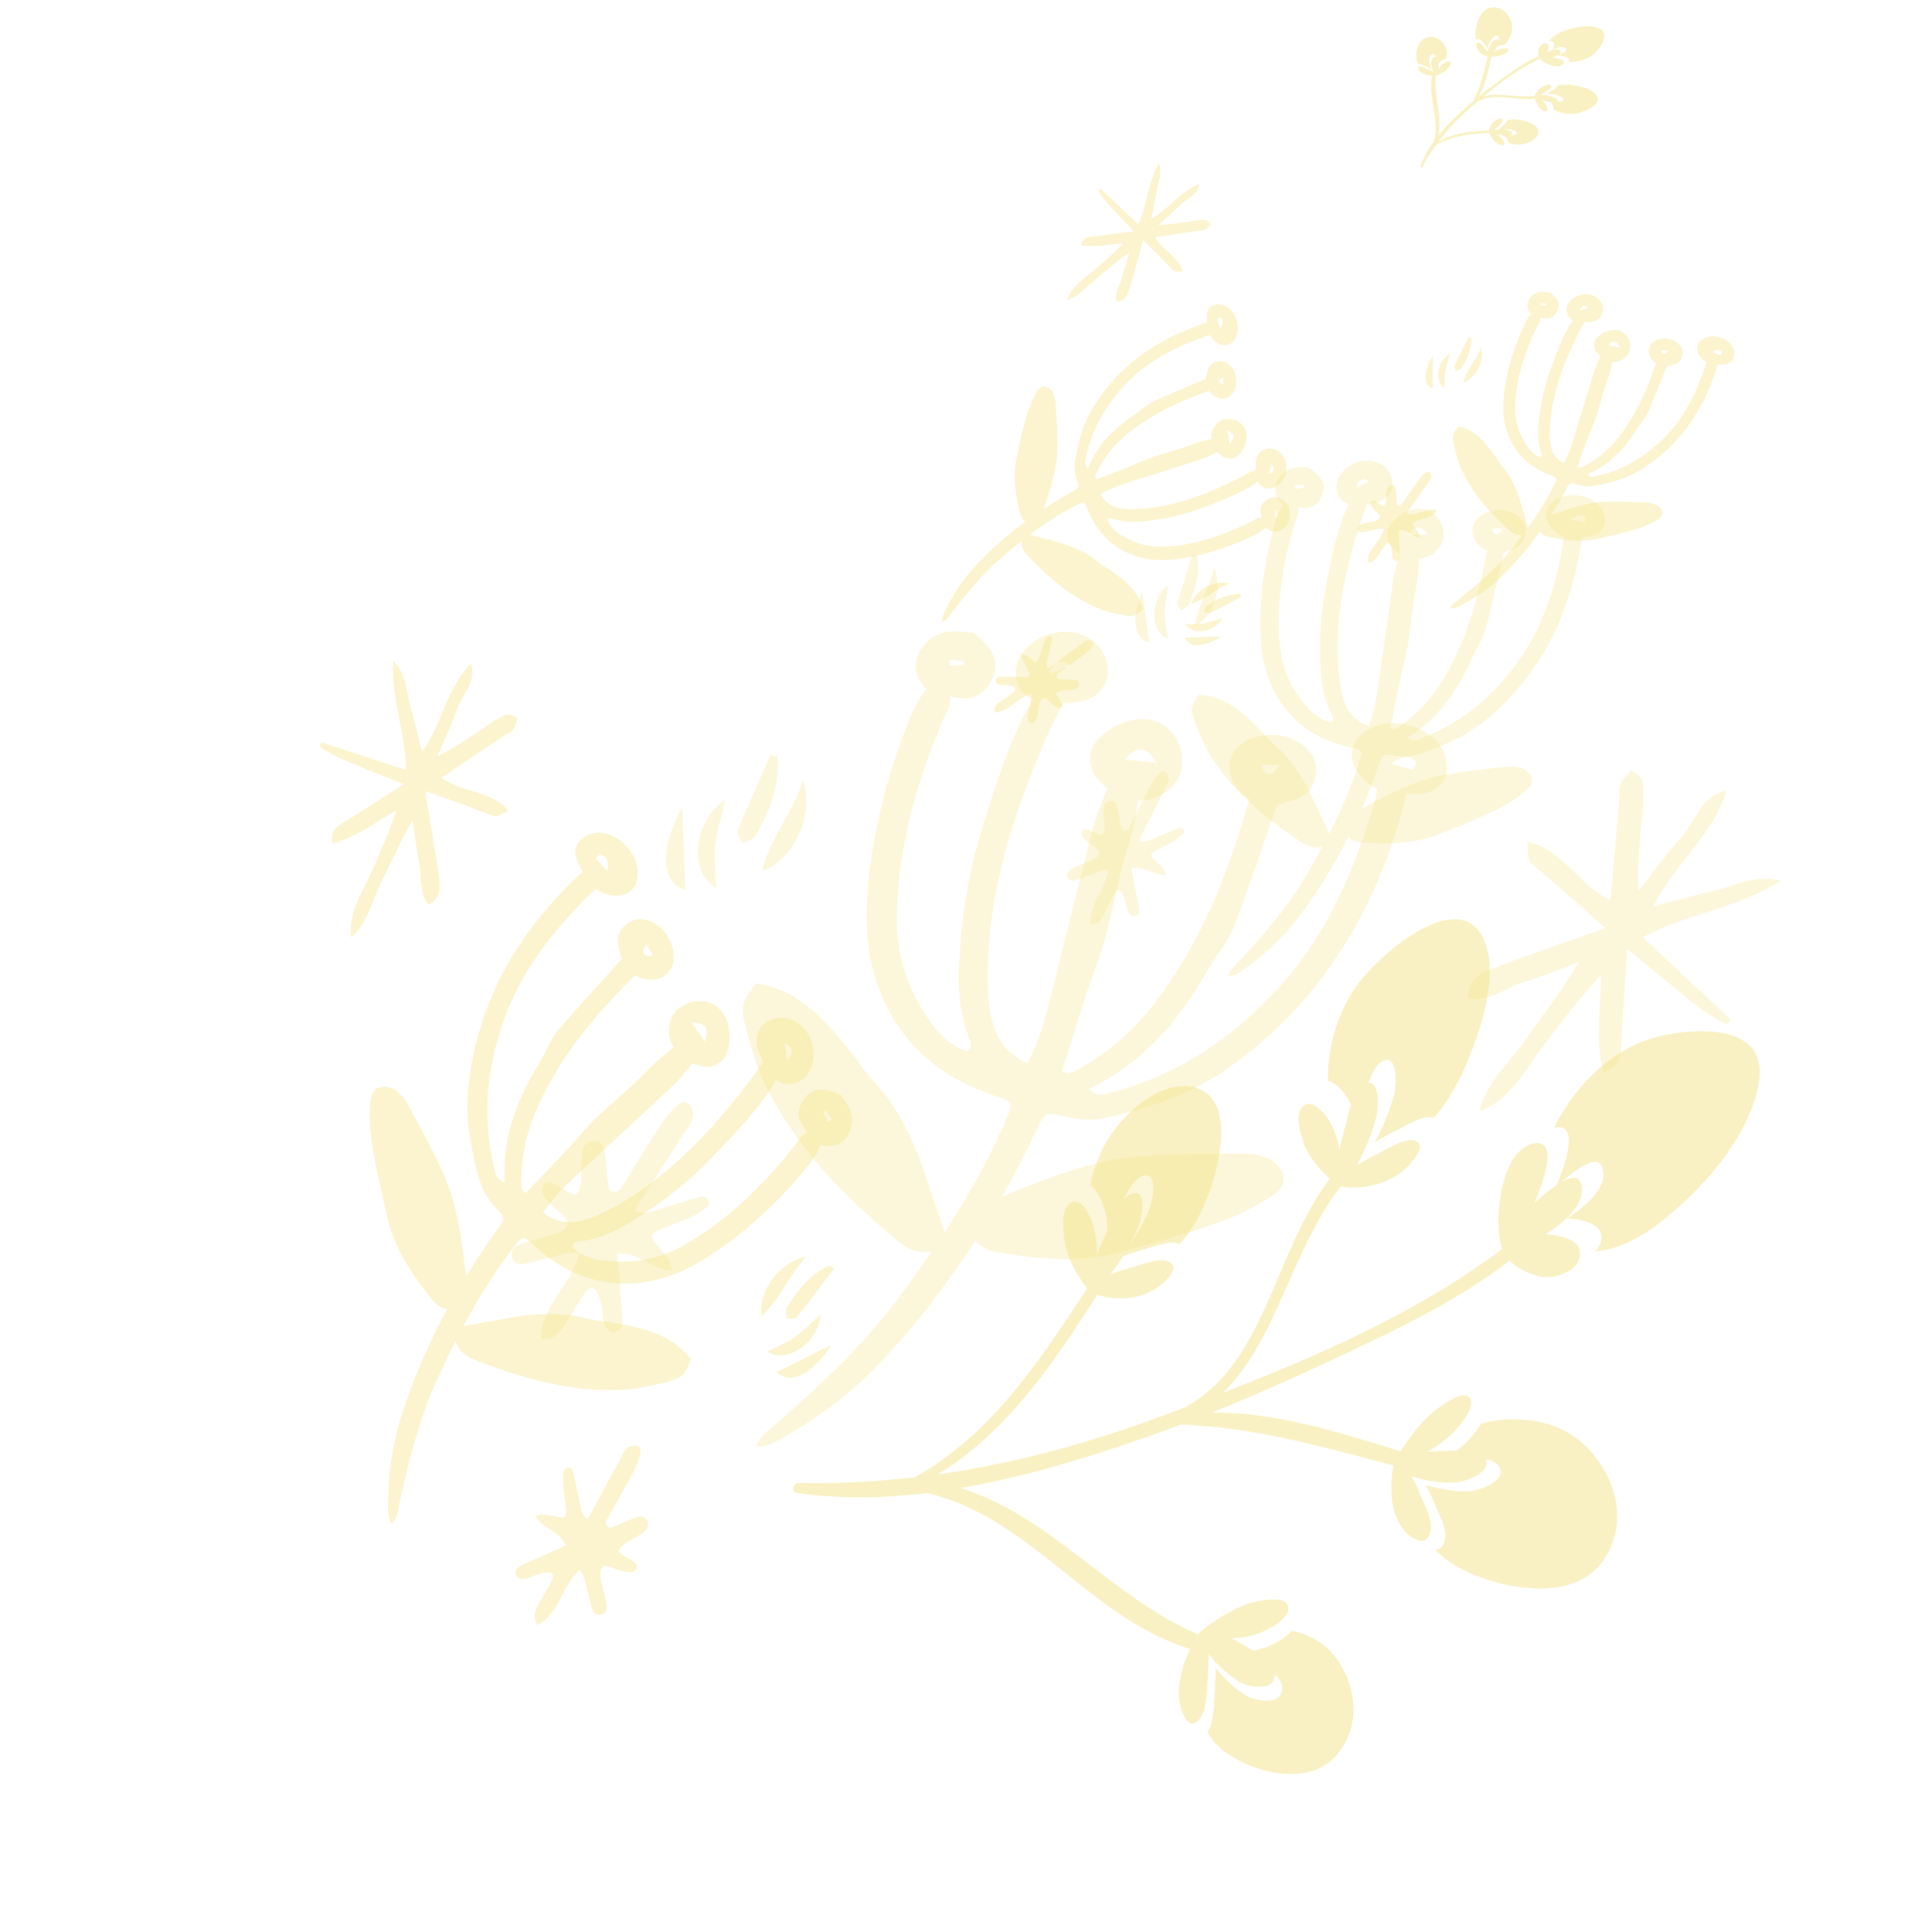 <svg width="479" height="481" viewBox="0 0 479 481" fill="none" xmlns="http://www.w3.org/2000/svg">
<path d="M391.637 357.406C385.58 353.3 377.065 352.313 368.796 354.274C367.69 356.214 365.957 358.153 365.05 359.027C364.284 359.772 363.476 360.43 362.659 361.055C362.075 361.087 361.519 361.118 361.057 361.132C359.34 361.19 357.326 361.197 355.301 361.397C357.499 360.204 359.603 358.735 361.525 356.878C362.429 356.009 364.158 354.068 365.268 352.13C366.122 350.636 366.6 349.147 366.044 348.152C364.654 345.704 359.715 349.313 357.979 350.569C354.354 353.215 351.425 357.018 348.924 360.912C348.828 361.015 348.733 361.133 348.686 361.246C333.649 356.652 318.118 351.565 301.725 351.586C312.843 347.128 323.878 342.177 334.835 337.013C348.828 330.409 363.018 323.639 375.856 313.779C377.747 315.819 380.448 317.025 383.163 317.723C385.155 318.238 389.469 317.722 391.799 315.473C392.464 314.834 392.973 314.055 393.215 313.114C394.255 308.973 389.61 307.578 384.765 307.229C390.103 303.948 395.114 299.046 393.572 294.528C392.933 292.636 391.031 292.918 388.7 294.241C393.072 290.415 397.799 287.323 398.896 290.565C400.441 295.078 395.427 299.975 390.092 303.26C394.93 303.613 399.578 305.01 398.537 309.144C398.297 310.082 397.784 310.862 397.118 311.507C402.048 311.135 407.431 308.798 413.027 304.518C423.54 296.485 435.898 282.759 437.939 269.054C440.199 253.877 419.786 255.827 411.002 258.553C400.603 261.782 392.039 270.453 386.848 280.74C392.723 279.245 390.589 287.705 387.577 294.937C385.797 296.111 383.851 297.739 382.041 299.406C385.164 292.069 387.533 283.186 381.519 284.707C381.505 284.712 381.487 284.715 381.465 284.715C373.663 286.761 371.926 303.104 373.649 309.824C373.741 310.177 373.887 310.496 374.011 310.838C353.004 326.743 328.034 337.521 304.433 346.686C317.804 333.831 321.263 311.79 333.752 295.296C338.659 296.192 345.158 295.115 349.723 291.08C351.193 289.782 355.336 285.328 352.464 284.03C352.422 284.018 352.402 283.991 352.363 283.982C350.088 283.078 346.143 285.594 343.878 286.728C341.895 287.739 339.786 288.818 337.787 290.068C339.885 286.228 341.6 282.128 342.66 278.01C343.165 276.066 343.55 269.263 340.712 269.561C341.424 267.365 342.425 265.208 344.011 264.264C348.096 261.842 347.677 270.121 347.113 272.305C346.048 276.424 344.341 280.518 342.24 284.364C344.239 283.114 346.348 282.035 348.332 281.031C350.6 279.888 354.543 277.375 356.815 278.27C356.854 278.287 356.882 278.311 356.913 278.323C359.886 274.951 362.441 270.773 364.525 266.092C368.956 256.157 374.087 240.32 368.348 232.007C361.735 222.435 344.432 236.72 338.591 244.285C332.957 251.555 330.479 260.606 330.619 269.101C332.774 269.35 335.016 272.497 335.751 273.862C335.964 274.248 336.146 274.657 336.331 275.068C335.757 276.789 335.37 278.549 335.051 279.784C334.556 281.703 333.924 283.944 333.46 286.193C333.064 283.824 332.393 281.576 331.298 279.566C330.567 278.204 328.328 275.062 326.171 274.808C325.683 274.751 325.197 274.846 324.737 275.137C322.04 276.857 323.774 282.112 324.389 283.948C325.661 287.84 328.253 290.871 331.051 293.402C316.93 312.242 315.15 339.21 295.1 350.284C293.743 350.795 292.388 351.303 291.04 351.819C271.645 359.169 252.549 364.313 233.458 367.011C250.358 356.749 262.096 339.78 273.174 322.279C277.497 323.718 283.03 323.675 287.523 320.888C289.16 319.875 293.99 316.141 291.281 314.224C291.173 314.151 291.045 314.114 290.924 314.053C288.834 313.025 285.005 314.547 282.799 315.179C280.739 315.776 278.562 316.409 276.447 317.256C277.573 315.802 278.625 314.267 279.615 312.701C281.575 311.949 283.575 311.346 285.472 310.797C287.684 310.165 291.509 308.641 293.601 309.674L293.607 309.664C296.948 306.276 299.039 301.972 300.762 297.594C303.688 290.135 306.588 276.329 300.148 271.937C292.36 266.627 281.04 275.156 275.769 283.717C273.667 287.13 272.203 291.059 271.425 295.036C273.163 296.139 274.484 299.338 274.891 300.743C275.401 302.473 275.651 304.289 275.727 306.151C275.724 306.156 275.724 306.156 275.718 306.166C274.912 308.007 273.905 310.157 273.065 312.347C273.118 309.85 272.888 307.414 272.22 305.126C271.809 303.719 270.482 300.53 268.747 299.422C268.15 299.041 267.5 298.904 266.82 299.182C263.973 300.35 264.681 306.076 264.914 308.089C265.486 312.868 267.81 316.888 270.337 320.359C270.441 320.496 270.576 320.561 270.709 320.608C258.497 339.231 246.942 356.88 227.826 367.708C227.816 367.716 227.809 367.726 227.802 367.728C218.169 368.843 208.535 369.332 198.857 369.158C197.469 369.127 196.822 371.392 198.201 371.596C208.709 373.185 219.671 373.008 230.795 371.64C256.677 377.74 271.375 402.839 296.297 410.461C294.152 414.888 292.891 419.999 293.741 424.181C294.098 425.953 295.841 431.157 298.529 428.081C298.635 427.963 298.709 427.815 298.809 427.679C300.472 425.317 300.404 421.124 300.592 418.696C300.76 416.449 300.936 414.054 300.898 411.736C303.132 414.561 305.796 417.013 308.811 418.793C310.408 419.719 317.321 421.457 317.427 416.842C318.44 417.782 319.201 418.896 319.186 420.245C319.147 424.946 312.166 423.197 310.565 422.259C307.545 420.483 304.886 418.033 302.652 415.202C302.684 417.517 302.51 419.923 302.347 422.169C302.162 424.593 302.225 428.793 300.56 431.15C300.56 431.15 300.56 431.15 300.564 431.153C302.501 434.706 305.713 436.867 309.123 438.592C314.926 441.528 326.54 444.181 332.785 436.854C340.323 428.006 336.45 415.776 330.45 410.288C328.051 408.093 324.974 406.627 321.6 405.933C319.993 407.901 316.614 409.505 315.198 410.018C314.116 410.408 313.039 410.676 311.978 410.874C311.728 410.734 311.482 410.604 311.273 410.483C309.87 409.648 308.255 408.635 306.547 407.79C308.812 407.737 311.112 407.387 313.439 406.55C314.862 406.034 318.241 404.436 319.849 402.462C320.402 401.782 320.753 401.061 320.729 400.324C320.656 397.207 315.18 398.211 313.252 398.565C308.692 399.395 304.214 402.14 300.167 405.093C299.966 405.226 299.841 405.411 299.737 405.6C299.388 405.628 299.019 405.84 298.699 406.307C298.58 406.482 298.464 406.68 298.351 406.864C277.051 397.849 261.309 377.151 239.09 370.419C255.668 367.564 272.44 362.387 288.478 356.653C290.267 356.004 292.054 355.287 293.848 354.62C312.589 355.233 329.416 360.252 346.891 364.764C345.766 370.491 346.313 377.315 349.669 381.088C350.36 381.865 352.138 383.441 353.709 383.563C354.644 383.643 355.499 383.197 355.999 381.763C356.981 378.944 354.955 375.349 354.064 373.194C353.278 371.301 352.442 369.294 351.426 367.464C354.81 368.586 358.453 369.175 362.152 369.052C364.059 368.997 371.291 366.919 369.852 363.307C371.35 363.519 372.686 364.015 373.276 365.176C375.225 368.959 367.638 371.145 365.678 371.209C361.976 371.329 358.335 370.734 354.956 369.615C355.969 371.441 356.807 373.452 357.59 375.34C358.479 377.5 360.51 381.095 359.53 383.911C359.027 385.351 358.171 385.789 357.233 385.714C360.406 388.988 364.705 391.352 369.585 392.999C377.019 395.514 392.301 398.409 399.188 388.376C407.298 376.547 399.564 362.756 391.637 357.406ZM281.734 297.153C281.03 297.416 280.389 297.92 279.798 298.57C280.929 296.119 282.439 293.494 284.407 292.775C288.707 291.183 286.815 299.539 285.893 301.641C284.638 304.488 283.066 307.242 281.294 309.851C281.988 308.598 282.648 307.32 283.217 306.024C284.142 303.925 286.031 295.566 281.734 297.153Z" fill="#F5E488" fill-opacity="0.5"/>
<path d="M376.477 6.483C376.616 8.051 375.912 9.755 374.679 11.105C374.199 11.11 373.653 11.234 373.394 11.313C373.174 11.379 372.966 11.462 372.763 11.551C372.696 11.657 372.632 11.758 372.581 11.844C372.391 12.161 372.179 12.539 371.93 12.899C372.384 12.61 372.88 12.368 373.43 12.2C373.688 12.121 374.233 11.999 374.714 11.993C375.084 11.988 375.414 12.054 375.543 12.262C375.858 12.78 374.663 13.331 374.246 13.527C373.369 13.932 372.348 14.085 371.355 14.148C371.325 14.156 371.293 14.161 371.267 14.158C370.559 17.466 369.893 20.918 368.176 23.998C370.176 22.373 372.26 20.816 374.376 19.295C377.08 17.354 379.836 15.393 383.032 14.009C382.846 13.44 382.901 12.806 383.054 12.223C383.165 11.795 383.712 11.037 384.379 10.834C384.569 10.776 384.768 10.761 384.97 10.814C385.858 11.051 385.635 12.07 385.194 13.018C386.369 12.357 387.814 11.927 388.503 12.689C388.792 13.007 388.54 13.335 388.048 13.635C389.224 13.213 390.299 12.647 389.804 12.102C389.117 11.34 387.672 11.771 386.497 12.431C386.936 11.485 387.159 10.464 386.273 10.228C386.072 10.175 385.871 10.19 385.681 10.248C386.266 9.36 387.267 8.592 388.657 7.987C391.266 6.85 395.138 5.96 397.929 7.008C401.019 8.169 398.519 11.804 397.089 13.171C395.395 14.789 392.87 15.493 390.393 15.394C391.288 14.446 389.474 13.963 387.799 13.774C387.393 13.986 386.883 14.181 386.381 14.348C388.087 14.527 390.004 15.01 389.09 15.982C389.088 15.984 389.085 15.987 389.083 15.991C387.883 17.244 384.628 15.863 383.545 14.837C383.488 14.783 383.443 14.722 383.392 14.663C378.206 16.951 373.57 20.521 369.381 24.001C373.195 22.83 377.701 24.483 382.108 23.858C382.452 22.841 383.334 21.732 384.569 21.295C384.967 21.154 386.237 20.84 386.181 21.516C386.179 21.525 386.182 21.532 386.18 21.54C386.112 22.062 385.227 22.541 384.777 22.849C384.38 23.116 383.956 23.4 383.512 23.645C384.454 23.652 385.404 23.758 386.289 23.989C386.707 24.097 388.027 24.735 387.674 25.238C388.162 25.333 388.672 25.371 389.015 25.171C389.897 24.656 388.297 23.87 387.827 23.747C386.941 23.517 385.993 23.41 385.05 23.404C385.494 23.158 385.918 22.875 386.314 22.606C386.766 22.299 387.65 21.82 387.719 21.3C387.72 21.291 387.718 21.283 387.719 21.276C388.664 21.069 389.717 21.025 390.815 21.122C393.146 21.328 396.66 22.017 397.624 23.965C398.733 26.209 394.238 27.97 392.205 28.278C390.25 28.578 388.289 28.098 386.706 27.184C386.884 26.753 386.527 26.002 386.347 25.721C386.297 25.641 386.239 25.564 386.181 25.486C385.797 25.414 385.426 25.303 385.16 25.234C384.748 25.127 384.26 25.011 383.789 24.864C384.193 25.186 384.546 25.547 384.809 25.962C384.989 26.242 385.346 26.992 385.168 27.424C385.128 27.522 385.059 27.603 384.956 27.659C384.351 27.987 383.544 27.111 383.263 26.804C382.664 26.158 382.365 25.354 382.182 24.563C377.163 25.25 371.906 22.767 367.729 25.38C367.491 25.582 367.254 25.784 367.016 25.983C363.607 28.862 360.645 31.915 358.143 35.223C361.838 33.118 366.255 32.684 370.704 32.429C370.885 31.466 371.471 30.43 372.465 29.876C372.826 29.674 374.033 29.156 374.111 29.866C374.113 29.894 374.107 29.922 374.105 29.951C374.08 30.451 373.394 31.012 373.045 31.361C372.717 31.686 372.371 32.029 371.991 32.339C372.382 32.279 372.78 32.242 373.178 32.219C373.524 31.929 373.847 31.616 374.148 31.317C374.498 30.967 375.184 30.407 375.209 29.905L375.211 29.905C376.197 29.631 377.225 29.687 378.229 29.821C379.937 30.05 382.836 30.947 382.989 32.617C383.174 34.637 380.387 35.874 378.226 35.971C377.365 36.009 376.473 35.874 375.644 35.605C375.618 35.163 375.155 34.58 374.933 34.357C374.661 34.08 374.346 33.843 374.004 33.634C374.002 33.635 374.002 33.635 374 33.635C373.569 33.594 373.06 33.558 372.56 33.487C373.035 33.739 373.469 34.036 373.83 34.401C374.051 34.625 374.513 35.208 374.54 35.65C374.549 35.802 374.506 35.939 374.383 36.037C373.866 36.451 372.863 35.719 372.509 35.465C371.67 34.858 371.157 34.001 370.769 33.163C370.754 33.129 370.756 33.097 370.761 33.067C365.983 33.418 361.457 33.747 357.423 36.21C357.421 36.211 357.418 36.211 357.417 36.212C356.201 37.907 355.102 39.667 354.124 41.506C353.984 41.77 353.491 41.655 353.597 41.374C354.396 39.232 355.574 37.189 356.994 35.241C358.551 29.736 355.367 24.35 356.538 18.867C355.482 18.808 354.389 18.511 353.691 17.914C353.395 17.662 352.599 16.79 353.458 16.606C353.492 16.599 353.527 16.6 353.563 16.596C354.181 16.53 354.962 16.981 355.439 17.199C355.879 17.402 356.347 17.619 356.779 17.869C356.482 17.153 356.299 16.396 356.279 15.643C356.272 15.246 356.667 13.765 357.546 14.227C357.475 13.938 357.345 13.679 357.09 13.541C356.202 13.057 355.801 14.552 355.811 14.951C355.829 15.705 356.012 16.461 356.311 17.177C355.879 16.929 355.408 16.71 354.969 16.506C354.494 16.288 353.711 15.837 353.093 15.904C353.093 15.904 353.093 15.904 353.093 15.903C352.627 15.167 352.557 14.337 352.589 13.516C352.643 12.118 353.358 9.657 355.388 9.248C357.839 8.755 359.734 10.761 360.139 12.463C360.302 13.143 360.256 13.875 360.034 14.582C359.496 14.679 358.841 15.147 358.596 15.359C358.41 15.522 358.247 15.696 358.099 15.875C358.099 15.937 358.098 15.997 358.099 16.049C358.109 16.4 358.131 16.809 358.112 17.219C358.358 16.798 358.664 16.402 359.065 16.052C359.311 15.838 359.964 15.37 360.503 15.274C360.689 15.241 360.861 15.25 360.997 15.332C361.576 15.671 360.815 16.596 360.547 16.922C359.914 17.693 358.93 18.248 357.952 18.7C357.906 18.724 357.858 18.728 357.812 18.728C357.77 18.791 357.692 18.838 357.57 18.849C357.525 18.854 357.476 18.855 357.429 18.857C356.899 23.804 359.146 28.927 358.09 33.808C360.359 30.989 363.085 28.377 365.839 25.96C366.148 25.691 366.47 25.43 366.783 25.163C368.626 21.574 369.44 17.886 370.418 14.128C369.223 13.741 367.997 12.925 367.639 11.9C367.565 11.689 367.454 11.19 367.595 10.882C367.678 10.698 367.851 10.584 368.173 10.639C368.806 10.749 369.27 11.506 369.582 11.899C369.856 12.244 370.146 12.611 370.384 12.993C370.527 12.24 370.796 11.493 371.206 10.81C371.416 10.457 372.562 9.315 373.091 9.963C373.208 9.659 373.254 9.356 373.097 9.124C372.59 8.362 371.386 9.56 371.169 9.922C370.759 10.606 370.491 11.352 370.348 12.105C370.111 11.723 369.82 11.356 369.547 11.011C369.234 10.618 368.77 9.861 368.138 9.751C367.815 9.695 367.643 9.81 367.559 9.994C367.275 9.056 367.279 8 367.48 6.911C367.784 5.25 368.836 2.074 371.442 1.827C374.514 1.538 376.299 4.433 376.477 6.483ZM376.323 33.445C376.2 33.55 376.038 33.618 375.854 33.661C376.433 33.705 377.085 33.695 377.426 33.4C378.174 32.758 376.405 32.24 375.914 32.194C375.247 32.132 374.565 32.14 373.889 32.201C374.198 32.201 374.507 32.211 374.81 32.239C375.301 32.285 377.071 32.803 376.323 33.445Z" fill="#F5E488" fill-opacity="0.5"/>
<path d="M135.09 376.997C135.866 377.028 136.649 377.121 137.399 377.296C141.197 378.169 141.321 378.051 140.741 373.812C140.436 371.527 139.975 369.265 140.305 366.877C140.397 366.21 140.501 365.462 141.314 365.328C142.041 365.205 142.533 365.703 142.695 366.325C143.127 368.061 143.406 369.853 143.832 371.592C144.376 373.827 144.325 376.382 146.113 378.156C146.539 377.592 146.779 377.337 146.942 377.041C149.231 372.813 151.426 368.541 153.824 364.378C154.929 362.454 155.531 359.476 158.434 359.86C160.035 360.068 159.769 362.453 157.607 366.537C155.675 370.177 153.646 373.753 151.64 377.347C151.228 378.09 150.615 378.862 151.045 379.651C151.675 380.808 152.732 380.007 153.572 379.714C154.794 379.287 155.959 378.594 157.184 378.16C158.694 377.619 160.56 376.736 161.246 378.837C161.809 380.553 160.281 381.392 158.96 382.289C157.254 383.435 155.012 383.879 153.96 386.051C155.123 387.66 157.005 387.89 158.195 389.127C158.461 389.408 158.625 390.078 158.484 390.454C158.35 390.827 157.777 391.276 157.388 391.318C155.432 391.54 153.757 390.686 152.001 390.078C150.126 389.426 149.294 390.169 149.436 392.245C149.505 393.225 149.811 394.172 150.027 395.124C150.352 396.561 150.776 397.966 150.993 399.426C151.149 400.439 150.91 401.504 149.76 401.907C148.657 402.294 147.867 401.689 147.513 400.742C147.013 399.387 146.754 397.92 146.342 396.515C145.77 394.589 145.673 392.396 144.319 390.745C139.89 394.77 139.267 401.563 133.853 404.529C132.54 402.626 133.149 401.061 133.987 399.518C135.06 397.565 136.232 395.668 137.255 393.688C138.139 391.984 137.621 391.179 135.785 391.4C134.849 391.521 133.906 391.847 133 392.19C131.933 392.599 130.904 393.184 129.76 393.023C129.104 392.929 128.604 392.604 128.425 391.905C128.246 391.203 128.43 390.516 129.046 390.132C129.885 389.604 130.788 389.192 131.679 388.797C134.646 387.47 137.616 386.166 140.88 384.735C139.156 380.929 135.144 380.624 133.301 377.352C134.187 377.161 134.651 376.979 135.09 376.997Z" fill="#F5E488" fill-opacity="0.4"/>
<path d="M102.092 175.573C103.133 179.252 104.007 183 105.075 187.21C110.167 179.965 111.228 171.218 117.265 165.191C118.777 169.643 115.124 172.731 113.839 176.388C112.415 180.433 110.547 184.331 108.876 188.293C113.438 186.022 117.383 183.248 121.383 180.556C122.899 179.54 124.47 178.499 126.124 177.919C126.923 177.639 127.968 178.403 128.904 178.693C128.504 179.712 128.292 180.9 127.648 181.721C127.058 182.472 125.991 182.797 125.16 183.351C120.192 186.669 115.238 189.996 109.89 193.573C115.126 197.471 122.262 196.619 126.596 201.801C123.549 203.31 123.529 203.359 122.177 202.866C119.422 201.851 116.699 200.76 113.94 199.752C111.441 198.836 108.913 197.989 105.846 196.923C106.161 198.811 106.314 199.767 106.471 200.725C107.418 206.573 108.471 212.402 109.268 218.285C109.609 220.782 109.887 223.572 106.677 225.25C104.187 222.172 105.088 218.18 104.349 214.767C103.599 211.312 103.25 207.728 102.728 204.198C99.691 209.092 97.716 214.119 95.248 218.889C92.741 223.73 91.795 229.435 87.479 233.39C86.577 227.414 89.989 222.589 92.275 217.519C94.609 212.356 96.863 207.173 98.677 201.727C93.364 204.729 88.611 208.436 82.768 209.975C82.073 206.59 84.11 205.574 86.16 204.324C90.772 201.516 95.316 198.535 100.539 195.206C96.228 193.478 92.798 192.125 89.383 190.728C85.98 189.337 82.498 188.065 79.585 185.793C79.731 185.457 79.881 185.117 80.03 184.785C86.85 187.011 93.679 189.249 101.041 191.652C100.993 182.24 97.344 174.36 97.91 164.468C101.29 167.973 101.111 172.079 102.092 175.573Z" fill="#F5E488" fill-opacity="0.4"/>
<path d="M92.649 284.975C92.085 281.613 91.993 278.044 92.191 274.555C92.413 270.752 94.693 269.463 98.392 271.285C98.996 271.918 100.337 272.843 101.077 274.18C104.196 279.864 107.373 285.536 110.102 291.463C113.845 299.589 114.984 308.645 116.033 317.7C118.4 313.846 120.92 310.071 123.583 306.363C125.822 303.256 125.837 303.218 123.614 300.855C121.768 298.895 120.233 296.625 119.471 293.988C117.249 286.307 115.735 278.468 116.673 270.02C118.963 249.339 128.752 232.611 143.498 218.41C143.995 217.928 144.523 217.462 145.074 217.043C144.656 216.297 144.259 215.532 143.882 214.761C142.144 211.229 143.983 208.165 147.866 207.406C153.219 206.346 159.311 212.311 158.745 218.082C158.667 218.896 158.393 219.712 158.255 220.308C156.855 222.463 155.148 223.061 153.124 222.967C151.183 222.871 149.668 222.232 148.424 221.268C147.994 221.634 147.534 221.962 147.136 222.351C137.721 231.637 129.579 241.787 125.154 254.707C120.973 266.9 120.133 278.92 123.06 290.866C123.351 292.067 123.454 293.5 125.641 294.262C124.988 283.296 128.657 273.859 134.116 264.866C135.894 261.935 137.051 258.599 139.314 256.006C144.128 250.477 149.072 245.073 153.971 239.623C154.236 239.331 154.501 239.049 154.777 238.776C154.615 238.338 154.471 237.872 154.354 237.371C153.778 234.895 153.214 232.632 155.518 230.472C157.593 228.526 159.737 228.22 162.832 229.787C165.24 231.08 166.945 233.494 167.59 236.629C168.54 241.221 165.304 244.506 160.901 243.75C159.811 243.565 158.88 243.228 158.061 242.773C157.719 243.127 157.379 243.481 157.028 243.83C147.614 253.272 139.193 263.414 133.684 275.965C131.058 281.946 129.752 287.927 129.786 294.197C129.791 295.136 129.593 296.276 130.9 296.99C131.606 296.248 132.384 295.433 133.159 294.614C137.005 290.526 141.012 286.593 144.643 282.314C149.647 276.419 155.896 272.08 161.133 266.499C163.098 264.401 165.371 262.595 167.611 260.834C167.659 260.797 167.699 260.791 167.747 260.754C166.322 258.598 166.167 255.578 167.381 252.991C168.532 250.528 171.832 248.898 174.828 249.217C181.893 249.968 182.848 258.562 180.577 263.045C179.961 264.255 178.03 265.318 176.67 265.5C175.146 265.71 173.586 265.05 172.219 264.712C172.055 265.02 171.875 265.326 171.613 265.634C170.284 267.184 169.04 268.843 167.568 270.223C160.402 276.943 153.164 283.588 145.966 290.279C142.164 293.81 138.268 297.245 135.212 301.818C140.263 305.789 145.559 304.188 150.624 301.622C165.003 294.327 176.161 282.729 186.166 269.711C187.309 268.222 188.331 266.634 189.446 265.123C189.64 264.863 189.853 264.627 190.07 264.435C189.527 263.386 189.053 262.303 188.7 261.191C187.36 256.976 190.177 253.4 194.483 253.327C200.506 253.23 204.539 260.867 201.528 266.661C199.872 269.857 195.731 270.899 193.134 268.676C192.554 270.229 191.545 271.587 190.586 272.925C186.487 278.664 181.566 283.629 176.735 288.658C170.814 294.818 164.07 299.855 156.956 304.245C153.094 306.627 149.025 308.358 144.67 309.012C143.808 309.142 142.683 308.95 142.482 310.48C144.584 312.433 147.131 313.375 149.999 313.747C157.032 314.664 163.852 313.601 170.457 309.84C181.043 303.823 189.727 295.34 197.485 285.65C198.122 284.854 198.65 283.955 199.287 283.158C199.839 282.469 200.437 282.025 201.072 281.864C200.639 281.276 200.166 280.707 199.749 280.102C198.44 278.201 198.519 276.22 199.826 274.065C201.684 271.005 204.361 270.304 209.3 272.491C209.848 273.414 211.31 275.08 211.905 277.099C212.764 280.049 211.286 283.364 209.118 284.641C207.842 285.39 205.9 285.554 204.249 284.956C204.171 285.359 204.043 285.764 203.841 286.174C203.169 287.543 202.265 288.836 201.31 290.024C194.826 298.053 187.465 305.109 179.2 310.896C173.157 315.133 166.741 318.459 159.475 319.27C148.784 320.467 140.176 316.766 132.71 309.826C130.26 307.548 130.142 307.522 127.923 310.397C123.119 316.616 119.018 323.253 115.336 330.138C115.861 329.973 116.424 329.874 116.968 329.79C119.171 329.456 121.372 329.053 123.565 328.633C131.329 327.135 139.032 326.228 146.56 328.327C148.484 328.865 150.57 328.874 152.558 329.235C159.787 330.53 166.988 331.92 172.082 338.369C170.558 341.996 169.983 342.972 166.609 343.83C162.263 344.941 157.787 345.948 153.433 346.027C140.964 346.259 129.364 342.877 118.104 338.442C116.84 337.947 115.542 337.2 114.681 336.166C114.164 335.552 113.677 334.72 113.397 333.877C111.674 337.277 110.04 340.72 108.468 344.206C104.157 353.806 101.71 363.926 99.453 374.08C99.071 375.791 99.072 377.706 97.559 379.291C96.481 377.715 96.582 376.004 96.602 374.387C96.691 366.971 97.636 359.619 99.947 352.372C102.895 343.111 106.749 334.316 111.322 325.888C110.631 325.795 109.957 325.582 109.303 325.138C108.675 324.701 108.099 324.151 107.61 323.549C102.799 317.525 98.376 311.199 96.487 303.235C95.056 297.195 93.685 291.131 92.649 284.975ZM149.273 212.686C148.937 213.049 148.594 213.414 148.262 213.775C149.26 214.78 150.257 215.786 151.251 216.788C151.534 214.503 151.118 212.952 149.273 212.686ZM160.906 234.921C159.745 237.019 159.881 238.284 162.535 237.835C161.905 236.703 161.405 235.811 160.906 234.921ZM172.164 254.55C173.586 256.558 174.534 257.909 175.486 259.259C176.581 256.185 175.917 254.596 172.164 254.55ZM195.339 259.736C195.538 261.142 195.738 262.556 195.938 263.97C197.889 261.927 197.24 260.645 195.339 259.736ZM205.534 276.456C205.336 276.6 205.132 276.746 204.933 276.895C205.328 277.684 205.722 278.476 206.117 279.265C206.434 279.07 206.749 278.867 207.071 278.668C206.563 277.928 206.046 277.189 205.534 276.456Z" fill="#F5E488" fill-opacity="0.4"/>
<path d="M195.822 325.525C198.603 321.042 201.86 317.05 206.632 314.977C206.945 315.284 207.262 315.593 207.577 315.906C204.525 319.893 201.525 323.923 198.366 327.816C197.941 328.336 196.718 328.149 195.86 328.287C195.831 327.347 195.417 326.171 195.822 325.525Z" fill="#F5E488" fill-opacity="0.4"/>
<path d="M200.76 312.797C196.278 317.401 194.457 323.095 189.636 327.538C188.613 321.298 194.081 314.147 200.76 312.797Z" fill="#F5E488" fill-opacity="0.4"/>
<path d="M204.382 327.095C203.635 334.279 196.24 339.502 190.95 336.463C193.469 335.164 195.833 334.259 197.886 332.819C200.117 331.249 202.058 329.176 204.382 327.095Z" fill="#F5E488" fill-opacity="0.4"/>
<path d="M193.356 341.561C197.578 339.445 201.873 337.293 206.963 334.742C202.119 342.4 196.647 344.753 193.356 341.561Z" fill="#F5E488" fill-opacity="0.4"/>
<path d="M166.599 313.904C166.055 313.001 165.434 312.132 164.736 311.355C161.219 307.414 161.278 307.19 166.692 305.11C169.606 303.98 172.593 303.051 175.215 301.099C175.948 300.554 176.768 299.943 176.396 298.889C176.068 297.945 175.155 297.686 174.311 297.9C171.966 298.52 169.655 299.359 167.312 299.989C164.301 300.801 161.299 302.532 158.025 301.565C158.416 300.691 158.563 300.24 158.808 299.853C162.335 294.372 165.976 288.975 169.356 283.407C170.919 280.839 174.064 278.179 171.712 274.981C170.419 273.215 167.76 275.089 164.321 280.325C161.258 284.996 158.336 289.742 155.375 294.472C154.763 295.446 154.245 296.678 153.028 296.683C151.241 296.69 151.502 294.912 151.303 293.722C151.011 291.992 151.074 290.156 150.789 288.417C150.446 286.27 150.278 283.477 147.333 284.034C144.927 284.485 144.928 286.849 144.725 289.003C144.477 291.778 145.415 294.731 143.522 297.4C140.85 297.068 139.349 294.983 137.101 294.377C136.594 294.246 135.691 294.487 135.337 294.901C134.981 295.304 134.821 296.277 135.026 296.767C136.04 299.236 138.148 300.668 140.016 302.357C142.016 304.158 141.677 305.631 139.118 306.819C137.908 307.376 136.584 307.632 135.311 307.997C133.392 308.548 131.447 308.963 129.57 309.658C128.265 310.135 127.156 311.114 127.429 312.743C127.689 314.306 128.923 314.85 130.279 314.651C132.216 314.36 134.128 313.71 136.066 313.282C138.727 312.704 141.395 311.387 144.241 311.918C142.351 319.808 134.689 324.983 134.702 333.352C137.82 333.668 139.281 331.923 140.567 329.92C142.186 327.371 143.674 324.739 145.358 322.232C146.805 320.068 148.1 320.158 149.035 322.483C149.503 323.674 149.732 325.007 149.916 326.307C150.127 327.841 150.103 329.446 151.042 330.7C151.582 331.418 152.294 331.799 153.242 331.556C154.193 331.31 154.889 330.644 154.943 329.66C155.022 328.319 154.922 326.977 154.809 325.661C154.448 321.269 154.058 316.89 153.627 312.078C159.273 311.641 162.256 316.208 167.345 316.26C166.994 315.083 166.907 314.412 166.599 313.904Z" fill="#F5E488" fill-opacity="0.3"/>
<path d="M427.421 221.565C422.372 222.731 417.348 224.141 411.649 225.621C416.931 214.84 426.629 207.868 429.846 196.761C423.57 197.873 422.287 204.228 418.782 208.144C414.907 212.476 411.496 217.24 407.881 221.813C407.599 214.91 408.318 208.412 408.904 201.903C409.122 199.438 409.332 196.893 408.941 194.55C408.752 193.417 407.162 192.675 406.207 191.753C405.257 192.893 403.984 193.921 403.429 195.223C402.923 196.413 403.234 197.893 403.117 199.241C402.42 207.311 401.704 215.367 400.947 224.056C392.897 220.381 389.248 211.348 380.262 209.584C380.46 214.19 380.416 214.245 381.883 215.53C384.888 218.139 387.963 220.661 390.961 223.28C393.682 225.651 396.339 228.1 399.608 231.047C397.159 231.907 395.924 232.35 394.684 232.789C387.118 235.482 379.506 238.038 371.997 240.932C368.808 242.158 365.312 243.65 365.416 248.559C370.697 249.507 374.852 245.829 379.388 244.479C383.983 243.114 388.467 241.187 393.002 239.503C389.171 246.306 384.489 251.935 380.435 257.982C376.321 264.121 370.162 268.97 368.282 276.68C375.97 273.849 379.474 266.645 384.004 260.618C388.613 254.475 393.298 248.412 398.582 242.702C398.487 250.973 397.186 259.039 399.174 266.986C403.649 265.601 403.526 262.517 403.672 259.267C403.995 251.953 404.57 244.61 405.113 236.23C409.982 240.224 413.828 243.415 417.718 246.559C421.593 249.693 425.377 252.999 429.978 254.975C430.283 254.583 430.589 254.182 430.886 253.789C423.787 247.141 416.67 240.49 409.007 233.313C420.22 227.224 431.963 226.413 443.344 219.282C436.973 217.555 432.213 220.449 427.421 221.565Z" fill="#F5E488" fill-opacity="0.3"/>
<path d="M303.628 304.226C307.991 302.7 312.291 300.479 316.306 297.966C320.678 295.218 320.72 291.668 316.14 288.465C314.994 288.16 313.02 287.172 310.948 287.166C302.159 287.172 293.347 287.101 284.523 287.73C272.427 288.591 260.924 293.151 249.484 297.818C252.515 292.49 255.355 287.031 258.021 281.446C260.249 276.758 260.285 276.715 264.543 277.813C268.077 278.726 271.776 279.067 275.406 278.25C285.982 275.874 296.282 272.553 305.705 265.922C328.777 249.696 342.256 227.144 349.496 200.354C349.744 199.448 349.953 198.517 350.091 197.588C351.25 197.598 352.418 197.57 353.58 197.515C358.911 197.272 361.35 193.087 359.715 187.978C357.479 180.928 346.415 177.587 339.93 182.028C339.013 182.652 338.223 183.51 337.605 184.063C335.958 187.133 336.364 189.552 337.797 191.895C339.179 194.138 340.927 195.521 342.884 196.369C342.73 197.118 342.642 197.879 342.439 198.605C337.556 215.853 330.816 232.154 318.358 245.847C306.603 258.776 292.874 267.624 276.771 271.947C275.154 272.386 273.385 273.199 271.051 271.1C284.505 264.715 293.319 254.193 300.437 241.836C302.757 237.809 305.966 234.256 307.568 229.875C310.992 220.545 314.183 211.143 317.458 201.765C317.632 201.26 317.794 200.761 317.937 200.254C318.563 200.161 319.211 200.028 319.883 199.84C323.2 198.908 326.257 198.099 327.318 193.951C328.274 190.216 327.238 187.469 323.356 184.816C320.247 182.801 316.266 182.351 312.12 183.632C306.045 185.502 304.257 191.492 308.03 196.228C308.961 197.402 309.969 198.288 311.045 198.965C310.848 199.602 310.649 200.237 310.464 200.881C305.395 218.23 298.847 234.856 287.535 249.596C282.144 256.622 275.893 262.078 268.422 266.133C267.304 266.741 266.079 267.72 264.377 266.634C264.797 265.311 265.257 263.854 265.724 262.398C268.069 255.161 270.124 247.832 272.836 240.725C276.571 230.931 277.645 220.674 280.855 210.808C282.063 207.104 282.724 203.225 283.353 199.413C283.366 199.333 283.348 199.281 283.36 199.2C286.852 199.485 290.541 197.697 292.821 194.565C294.995 191.59 294.776 186.606 292.44 183.254C286.935 175.352 276.103 179.83 272.26 185.455C271.226 186.977 271.223 189.965 271.895 191.7C272.641 193.647 274.443 195.07 275.738 196.472C275.479 196.868 275.233 197.281 275.038 197.794C274.065 200.384 272.907 202.946 272.229 205.595C268.925 218.497 265.758 231.434 262.511 244.354C260.798 251.177 259.262 258.048 255.826 264.664C247.81 261.257 246.253 253.92 245.995 246.228C245.27 224.383 251.761 203.555 260.692 183.168C261.715 180.838 262.934 178.587 264 176.277C264.182 175.875 264.323 175.469 264.41 175.086C266.01 175.046 267.607 174.902 269.158 174.595C275.04 173.435 277.449 167.753 274.724 162.589C270.906 155.372 259.2 155.568 254.283 162.929C251.568 166.983 253.035 172.582 257.371 174.216C255.905 175.919 254.95 178.004 253.987 180.017C249.847 188.634 247.162 197.722 244.343 206.745C240.892 217.801 239.312 229.102 238.744 240.419C238.436 246.563 239.036 252.526 241.103 258.126C241.512 259.235 242.474 260.447 240.788 261.685C237.096 260.463 234.313 258.052 231.999 254.888C226.317 247.133 223.127 238.337 223.28 228.035C223.516 211.53 227.922 195.674 234.366 180.132C234.896 178.855 235.618 177.64 236.149 176.363C236.608 175.257 236.745 174.257 236.521 173.398C237.502 173.528 238.487 173.718 239.479 173.819C242.591 174.132 244.892 172.745 246.599 169.785C249.02 165.58 248.105 161.942 242.282 157.503C240.828 157.455 237.895 156.806 235.108 157.417C231.042 158.323 228.07 162.244 227.968 165.653C227.911 167.658 228.984 170.073 230.774 171.643C230.345 171.999 229.948 172.416 229.593 172.922C228.406 174.615 227.46 176.533 226.672 178.443C221.369 191.39 217.795 204.742 216.316 218.338C215.23 228.284 215.468 238.078 219.25 247.238C224.81 260.719 234.827 268.528 247.947 272.866C252.253 274.289 252.36 274.412 250.395 278.925C246.144 288.693 240.938 297.899 235.163 306.769C235.017 306.037 234.767 305.304 234.512 304.603C233.469 301.768 232.511 298.89 231.577 296.01C228.287 285.81 224.334 276.066 216.926 268.495C215.029 266.561 213.657 264.088 211.93 261.963C205.67 254.221 199.317 246.574 188.329 244.734C185.016 248.913 184.233 250.234 185.416 254.803C186.935 260.69 188.661 266.665 191.411 271.889C199.278 286.852 210.87 298.423 223.491 308.904C224.905 310.082 226.639 311.136 228.431 311.484C229.498 311.696 230.804 311.732 231.988 311.514C229.075 315.78 226.051 319.97 222.937 324.114C214.348 335.504 203.925 345.019 193.336 354.332C191.553 355.902 189.278 357.151 188.383 359.984C190.959 360.235 192.926 358.998 194.834 357.918C203.585 352.971 211.701 347.047 218.801 339.569C227.878 330.019 235.808 319.698 242.833 308.762C243.395 309.521 244.088 310.183 245.043 310.67C245.972 311.131 247.001 311.456 248.036 311.644C258.334 313.424 268.736 314.548 279.431 311.591C287.54 309.347 295.638 307.016 303.628 304.226ZM352.524 189.755C352.313 190.391 352.103 191.037 351.891 191.668C350.046 191.138 348.199 190.611 346.359 190.085C348.89 188.255 351.003 187.737 352.524 189.755ZM318.515 190.456C316.781 193.206 315.189 193.87 313.988 190.424C315.745 190.434 317.131 190.446 318.515 190.456ZM287.846 189.901C284.532 189.523 282.308 189.279 280.083 189.03C283.019 185.722 285.341 185.473 287.846 189.901ZM266.551 165.758C264.75 166.44 262.94 167.126 261.13 167.811C262.283 164.16 264.23 164.093 266.551 165.758ZM240.032 164.566C239.99 164.894 239.949 165.232 239.903 165.567C238.707 165.613 237.509 165.662 236.313 165.708C236.339 165.203 236.373 164.697 236.4 164.184C237.611 164.305 238.827 164.437 240.032 164.566Z" fill="#F5E488" fill-opacity="0.3"/>
<path d="M188.084 208.144C191.593 201.914 194.209 195.437 193.556 188.416C192.987 188.244 192.413 188.069 191.834 187.9C189.091 194.129 186.263 200.324 183.702 206.618C183.361 207.464 184.382 208.794 184.779 209.903C185.914 209.324 187.581 209.048 188.084 208.144Z" fill="#F5E488" fill-opacity="0.3"/>
<path d="M199.98 193.969C197.438 202.3 191.862 208.181 189.734 216.809C197.813 213.949 202.738 202.784 199.98 193.969Z" fill="#F5E488" fill-opacity="0.3"/>
<path d="M180.629 199.003C172.583 204.582 171.208 216.777 178.272 221.076C178.171 217.236 177.701 213.837 178.072 210.457C178.48 206.782 179.675 203.122 180.629 199.003Z" fill="#F5E488" fill-opacity="0.3"/>
<path d="M170.645 221.546C170.402 215.149 170.153 208.641 169.859 200.93C163.925 211.684 164.704 219.722 170.645 221.546Z" fill="#F5E488" fill-opacity="0.3"/>
<path d="M289.654 216.359C289.265 215.845 288.831 215.356 288.356 214.928C285.963 212.757 285.984 212.617 289.144 211.002C290.844 210.128 292.602 209.369 294.072 208.013C294.483 207.634 294.943 207.209 294.648 206.592C294.387 206.039 293.815 205.94 293.315 206.124C291.929 206.653 290.577 207.312 289.191 207.847C287.412 208.535 285.697 209.781 283.642 209.404C283.824 208.847 283.884 208.563 284.008 208.312C285.801 204.75 287.669 201.231 289.367 197.626C290.152 195.962 291.895 194.141 290.258 192.347C289.357 191.356 287.86 192.667 286.104 196.074C284.542 199.114 283.07 202.19 281.573 205.259C281.263 205.891 281.028 206.674 280.287 206.756C279.201 206.875 279.245 205.776 279.047 205.065C278.758 204.031 278.678 202.91 278.393 201.87C278.045 200.586 277.763 198.897 276.007 199.426C274.572 199.856 274.725 201.294 274.74 202.618C274.769 204.322 275.529 206.058 274.549 207.804C272.902 207.775 271.855 206.603 270.448 206.379C270.131 206.331 269.597 206.537 269.408 206.811C269.217 207.079 269.183 207.681 269.339 207.966C270.115 209.403 271.49 210.139 272.736 211.046C274.068 212.013 273.957 212.932 272.477 213.819C271.777 214.236 270.987 214.477 270.236 214.781C269.104 215.24 267.947 215.618 266.85 216.162C266.087 216.536 265.475 217.203 265.746 218.177C266.005 219.111 266.791 219.363 267.603 219.154C268.763 218.852 269.884 218.334 271.036 217.948C272.618 217.425 274.157 216.452 275.923 216.591C275.281 221.514 270.952 225.156 271.499 230.248C273.417 230.24 274.194 229.083 274.847 227.782C275.668 226.126 276.404 224.429 277.266 222.795C278.007 221.385 278.801 221.357 279.52 222.711C279.881 223.405 280.107 224.202 280.303 224.981C280.53 225.901 280.619 226.879 281.271 227.582C281.646 227.984 282.104 228.17 282.665 227.961C283.227 227.749 283.608 227.299 283.577 226.697C283.539 225.876 283.392 225.066 283.238 224.273C282.735 221.624 282.216 218.984 281.644 216.084C285.051 215.454 287.16 218.041 290.26 217.745C289.971 217.051 289.875 216.649 289.654 216.359Z" fill="#F5E488" fill-opacity="0.3"/>
<path d="M372.407 201.642C374.963 200.432 377.436 198.804 379.718 197.016C382.201 195.062 381.998 192.899 379.005 191.245C378.287 191.134 377.022 190.66 375.762 190.789C370.414 191.36 365.048 191.885 359.719 192.836C352.415 194.139 345.71 197.655 339.05 201.231C340.551 197.794 341.927 194.29 343.189 190.72C344.243 187.724 344.262 187.695 346.923 188.089C349.132 188.417 351.405 188.386 353.561 187.655C359.843 185.528 365.896 182.843 371.203 178.201C384.195 166.842 390.944 152.252 393.623 135.484C393.715 134.917 393.782 134.337 393.807 133.763C394.512 133.695 395.221 133.602 395.925 133.494C399.153 133.002 400.367 130.299 399.043 127.296C397.228 123.15 390.281 121.83 386.621 124.95C386.104 125.389 385.678 125.962 385.338 126.338C384.534 128.312 384.936 129.758 385.959 131.091C386.945 132.367 388.097 133.095 389.343 133.485C389.298 133.951 389.293 134.42 389.216 134.875C387.356 145.684 384.306 156.037 377.608 165.171C371.289 173.795 363.505 180.064 353.986 183.732C353.03 184.103 352.006 184.712 350.451 183.585C358.225 178.833 362.91 171.863 366.445 163.885C367.597 161.286 369.321 158.917 370.013 156.148C371.496 150.251 372.831 144.324 374.22 138.407C374.293 138.089 374.36 137.775 374.414 137.457C374.789 137.36 375.174 137.237 375.571 137.079C377.53 136.299 379.338 135.609 379.716 133.018C380.057 130.683 379.249 129.079 376.717 127.714C374.695 126.688 372.244 126.672 369.803 127.718C366.228 129.247 365.525 133.007 368.127 135.646C368.769 136.3 369.439 136.774 370.137 137.116C370.059 137.517 369.979 137.916 369.908 138.32C367.941 149.203 365.028 159.741 359.095 169.439C356.267 174.061 352.815 177.784 348.531 180.732C347.89 181.174 347.207 181.848 346.102 181.297C346.272 180.466 346.458 179.549 346.649 178.633C347.609 174.079 348.387 169.487 349.579 164.988C351.221 158.788 351.214 152.478 352.531 146.268C353.027 143.936 353.18 141.533 353.317 139.174C353.319 139.124 353.305 139.093 353.308 139.044C355.45 138.992 357.58 137.666 358.765 135.613C359.896 133.663 359.442 130.645 357.805 128.756C353.946 124.303 347.644 127.725 345.668 131.396C345.136 132.388 345.327 134.206 345.848 135.218C346.428 136.355 347.616 137.105 348.494 137.875C348.362 138.132 348.239 138.4 348.153 138.724C347.728 140.363 347.188 141.996 346.946 143.652C345.768 151.715 344.674 159.791 343.531 167.861C342.928 172.123 342.436 176.403 340.772 180.65C335.675 179.093 334.255 174.73 333.602 170.066C331.754 156.821 334.361 143.729 338.482 130.75C338.954 129.266 339.551 127.818 340.05 126.343C340.135 126.087 340.195 125.831 340.223 125.592C341.194 125.465 342.156 125.274 343.08 124.987C346.585 123.902 347.684 120.29 345.693 117.324C342.905 113.178 335.795 114.052 333.278 118.848C331.887 121.489 333.14 124.802 335.884 125.516C335.102 126.647 334.655 127.977 334.199 129.264C332.235 134.774 331.187 140.477 330.053 146.148C328.666 153.098 328.433 160.076 328.816 166.998C329.025 170.756 329.774 174.346 331.393 177.621C331.713 178.269 332.376 178.944 331.43 179.806C329.105 179.301 327.256 178.013 325.644 176.237C321.688 171.884 319.179 166.738 318.609 160.46C317.689 150.402 319.348 140.47 322.268 130.598C322.508 129.787 322.869 129.001 323.11 128.19C323.318 127.488 323.337 126.87 323.145 126.362C323.75 126.378 324.362 126.43 324.972 126.428C326.886 126.418 328.197 125.425 329.044 123.514C330.247 120.799 329.456 118.645 325.627 116.319C324.738 116.384 322.912 116.178 321.255 116.729C318.84 117.543 317.284 120.12 317.442 122.201C317.537 123.424 318.345 124.824 319.535 125.665C319.297 125.909 319.083 126.188 318.899 126.519C318.286 127.626 317.834 128.854 317.478 130.066C315.085 138.285 313.77 146.64 313.747 155.008C313.727 161.13 314.503 167.074 317.394 172.403C321.646 180.248 328.244 184.354 336.507 186.148C339.218 186.736 339.292 186.805 338.387 189.677C336.429 195.895 333.855 201.831 330.913 207.6C330.776 207.164 330.577 206.734 330.377 206.325C329.56 204.667 328.791 202.977 328.037 201.285C325.378 195.291 322.345 189.617 317.349 185.487C316.071 184.433 315.077 183.017 313.889 181.835C309.581 177.528 305.223 173.284 298.419 172.872C296.672 175.629 296.281 176.483 297.295 179.187C298.598 182.671 300.034 186.195 302.044 189.196C307.795 197.794 315.594 204.087 323.948 209.652C324.884 210.277 326.007 210.807 327.12 210.903C327.783 210.964 328.58 210.901 329.287 210.692C327.789 213.476 326.219 216.22 324.591 218.942C320.099 226.426 314.37 232.887 308.527 239.236C307.543 240.306 306.239 241.213 305.878 242.994C307.461 242.981 308.578 242.101 309.669 241.322C314.675 237.747 319.232 233.62 323.07 228.612C327.978 222.217 332.138 215.425 335.708 208.319C336.099 208.745 336.563 209.103 337.176 209.338C337.77 209.558 338.417 209.69 339.059 209.737C345.44 210.157 351.842 210.17 358.158 207.682C362.948 205.794 367.725 203.854 372.407 201.642ZM394.782 128.84C394.695 129.241 394.609 129.647 394.52 130.045C393.363 129.841 392.206 129.64 391.053 129.438C392.474 128.162 393.727 127.71 394.782 128.84ZM374.134 131.458C373.256 133.243 372.33 133.749 371.378 131.73C372.447 131.623 373.292 131.541 374.134 131.458ZM355.438 133.096C353.397 133.08 352.028 133.075 350.658 133.067C352.231 130.865 353.628 130.564 355.438 133.096ZM340.925 119.778C339.873 120.31 338.816 120.843 337.759 121.377C338.225 119.081 339.405 118.915 340.925 119.778ZM324.712 120.762C324.708 120.964 324.705 121.173 324.698 121.379C323.973 121.484 323.248 121.591 322.523 121.696C322.506 121.388 322.495 121.077 322.478 120.764C323.222 120.759 323.971 120.761 324.712 120.762Z" fill="#F5E488" fill-opacity="0.3"/>
<path d="M295.917 150.625C297.651 146.607 298.826 142.498 297.976 138.268C297.618 138.2 297.258 138.131 296.895 138.065C295.627 142.032 294.305 145.984 293.153 149.979C293 150.515 293.707 151.259 294.02 151.908C294.673 151.482 295.67 151.207 295.917 150.625Z" fill="#F5E488" fill-opacity="0.3"/>
<path d="M302.238 141.234C301.228 146.467 298.214 150.405 297.475 155.792C302.207 153.531 304.484 146.42 302.238 141.234Z" fill="#F5E488" fill-opacity="0.3"/>
<path d="M290.789 145.543C286.253 149.456 286.202 156.965 290.777 159.125C290.468 156.795 289.963 154.757 289.971 152.677C289.983 150.415 290.474 148.111 290.789 145.543Z" fill="#F5E488" fill-opacity="0.3"/>
<path d="M286.168 159.904C285.607 156.027 285.037 152.084 284.361 147.41C281.444 154.336 282.435 159.176 286.168 159.904Z" fill="#F5E488" fill-opacity="0.3"/>
<g clip-path="url(#clip0_1442_22)">
<path d="M255.177 163.002C255.583 163.212 255.976 163.457 256.332 163.738C258.136 165.152 258.231 165.121 258.982 162.719C259.391 161.426 259.711 160.107 260.484 158.917C260.699 158.585 260.942 158.213 261.408 158.345C261.826 158.461 261.963 158.849 261.894 159.221C261.69 160.253 261.391 161.277 261.183 162.309C260.914 163.635 260.248 164.983 260.756 166.374C261.124 166.18 261.315 166.104 261.476 165.988C263.752 164.309 265.988 162.584 268.306 160.967C269.375 160.219 270.44 158.783 271.89 159.714C272.69 160.225 271.952 161.428 269.78 163.062C267.841 164.517 265.867 165.913 263.901 167.325C263.496 167.618 262.977 167.876 263.008 168.403C263.055 169.177 263.817 169.015 264.338 169.068C265.095 169.147 265.888 169.069 266.649 169.144C267.588 169.233 268.802 169.229 268.642 170.52C268.513 171.574 267.49 171.639 266.563 171.786C265.368 171.97 264.063 171.646 262.96 172.539C263.177 173.687 264.122 174.279 264.446 175.236C264.517 175.451 264.437 175.849 264.268 176.014C264.103 176.179 263.686 176.275 263.469 176.2C262.371 175.829 261.693 174.956 260.91 174.193C260.075 173.377 259.447 173.565 259.003 174.706C258.795 175.245 258.721 175.825 258.598 176.386C258.412 177.233 258.286 178.086 258.037 178.918C257.867 179.497 257.473 180.004 256.76 179.93C256.077 179.861 255.807 179.341 255.856 178.749C255.928 177.902 256.157 177.057 256.289 176.205C256.466 175.037 256.962 173.846 256.654 172.628C253.29 173.664 251.26 177.124 247.636 177.35C247.413 176.008 248.128 175.327 248.96 174.716C250.019 173.944 251.118 173.227 252.157 172.429C253.054 171.743 252.979 171.184 251.947 170.843C251.418 170.674 250.835 170.611 250.267 170.568C249.596 170.519 248.902 170.573 248.333 170.201C248.008 169.987 247.823 169.689 247.902 169.272C247.982 168.854 248.252 168.534 248.676 168.484C249.255 168.412 249.838 168.418 250.411 168.431C252.323 168.466 254.23 168.514 256.325 168.568C256.359 166.111 254.299 164.946 254.136 162.743C254.656 162.863 254.948 162.882 255.177 163.002Z" fill="#F5E488" fill-opacity="0.4"/>
<path d="M287.963 47.518C287.597 49.736 287.126 51.95 286.642 54.459C291.164 51.874 293.915 47.483 298.636 45.783C298.328 48.531 295.611 49.262 294.013 50.888C292.244 52.685 290.275 54.294 288.395 55.985C291.391 55.917 294.185 55.426 296.987 54.993C298.049 54.831 299.145 54.669 300.17 54.774C300.666 54.825 301.031 55.493 301.457 55.881C300.989 56.324 300.58 56.903 300.031 57.179C299.53 57.431 298.88 57.338 298.3 57.425C294.825 57.95 291.356 58.482 287.615 59.05C289.428 62.434 293.44 63.765 294.452 67.607C292.452 67.648 292.429 67.669 291.833 67.069C290.62 65.84 289.443 64.578 288.226 63.352C287.125 62.239 285.991 61.157 284.624 59.822C284.32 60.906 284.162 61.453 284.006 62.003C283.049 65.353 282.152 68.719 281.106 72.051C280.663 73.466 280.114 75.02 277.985 75.111C277.429 72.85 278.907 70.95 279.366 68.948C279.831 66.921 280.541 64.926 281.146 62.916C278.305 64.763 275.997 66.945 273.49 68.868C270.946 70.818 269.016 73.619 265.73 74.646C266.743 71.239 269.766 69.522 272.251 67.395C274.783 65.23 277.279 63.034 279.606 60.588C276.028 60.858 272.571 61.643 269.075 61.002C269.551 59.026 270.89 58.994 272.293 58.841C275.451 58.5 278.615 58.048 282.228 57.582C280.365 55.584 278.877 54.006 277.408 52.409C275.944 50.817 274.408 49.27 273.426 47.332C273.587 47.19 273.752 47.046 273.914 46.906C276.989 49.797 280.065 52.695 283.384 55.815C285.711 50.792 285.739 45.685 288.512 40.56C289.436 43.271 288.314 45.412 287.963 47.518Z" fill="#F5E488" fill-opacity="0.4"/>
<path d="M255.588 103.402C256.128 101.471 256.971 99.548 257.949 97.74C259.018 95.771 260.554 95.655 262.068 97.55C262.231 98.038 262.714 98.865 262.773 99.762C263.013 103.568 263.287 107.381 263.258 111.22C263.219 116.481 261.562 121.588 259.857 126.67C262.08 125.21 264.365 123.83 266.71 122.522C268.679 121.428 268.696 121.411 268.103 119.597C267.611 118.093 267.361 116.5 267.614 114.906C268.351 110.261 269.505 105.709 272.117 101.446C278.506 91.008 287.899 84.55 299.299 80.675C299.685 80.543 300.082 80.427 300.481 80.342C300.444 79.84 300.424 79.333 300.416 78.829C300.374 76.514 302.119 75.342 304.376 75.909C307.491 76.683 309.243 81.382 307.499 84.312C307.254 84.726 306.904 85.092 306.682 85.375C305.398 86.172 304.339 86.064 303.285 85.508C302.276 84.971 301.629 84.253 301.208 83.429C300.887 83.516 300.56 83.575 300.251 83.683C292.918 86.273 286.045 89.641 280.46 95.414C275.186 100.86 271.734 107.049 270.306 114.141C270.161 114.853 269.857 115.642 270.831 116.594C273.224 110.593 277.537 106.486 282.691 103.063C284.371 101.947 285.821 100.46 287.673 99.645C291.619 97.905 295.602 96.264 299.572 94.587C299.786 94.498 299.998 94.414 300.213 94.338C300.237 94.064 300.276 93.78 300.339 93.484C300.651 92.022 300.917 90.676 302.684 90.102C304.275 89.585 305.493 89.958 306.749 91.565C307.707 92.856 308.011 94.567 307.572 96.398C306.929 99.08 304.385 100.02 302.23 98.516C301.696 98.146 301.285 97.734 300.962 97.287C300.692 97.389 300.422 97.493 300.148 97.591C292.776 100.265 285.757 103.559 279.687 108.864C276.794 111.391 274.603 114.249 273.054 117.596C272.822 118.097 272.431 118.654 272.949 119.361C273.51 119.143 274.128 118.903 274.746 118.661C277.815 117.446 280.931 116.354 283.934 114.983C288.072 113.096 292.483 112.348 296.667 110.686C298.237 110.061 299.899 109.667 301.532 109.29C301.566 109.282 301.589 109.288 301.624 109.281C301.404 107.777 302.077 106.13 303.37 105.056C304.598 104.033 306.762 103.99 308.278 104.909C311.852 107.075 310.212 111.889 307.882 113.708C307.251 114.198 305.958 114.281 305.188 114.038C304.324 113.769 303.658 113.028 303.015 112.506C302.851 112.629 302.679 112.747 302.462 112.846C301.368 113.338 300.29 113.91 299.162 114.277C293.667 116.063 288.152 117.792 282.647 119.554C279.74 120.484 276.807 121.339 274.037 123.009C275.734 126.386 278.954 126.858 282.292 126.758C291.77 126.469 300.61 123.083 309.191 118.654C310.172 118.147 311.113 117.557 312.084 117.031C312.253 116.941 312.425 116.869 312.588 116.821C312.561 116.127 312.58 115.432 312.67 114.751C313.01 112.172 315.404 110.973 317.715 112.01C320.945 113.464 321.183 118.538 318.132 120.871C316.451 122.158 313.986 121.677 313.159 119.845C312.462 120.526 311.586 120.997 310.741 121.47C307.124 123.501 303.263 124.914 299.433 126.383C294.741 128.183 289.892 129.179 285.007 129.737C282.355 130.04 279.757 129.944 277.274 129.204C276.783 129.057 276.232 128.674 275.742 129.439C276.373 131.004 277.494 132.142 278.928 133.057C282.443 135.303 286.339 136.442 290.796 136.091C297.936 135.534 304.68 133.188 311.232 129.969C311.771 129.704 312.277 129.358 312.815 129.093C313.281 128.864 313.711 128.777 314.088 128.85C314.005 128.429 313.896 128.008 313.825 127.581C313.603 126.242 314.14 125.207 315.375 124.387C317.129 123.222 318.729 123.518 320.812 125.917C320.873 126.546 321.235 127.798 321.047 129.021C320.767 130.807 319.151 132.202 317.678 132.34C316.812 132.42 315.736 132.022 315.007 131.29C314.865 131.486 314.695 131.669 314.486 131.837C313.785 132.398 312.981 132.86 312.176 133.254C306.716 135.908 301.033 137.824 295.187 138.839C290.91 139.584 286.663 139.751 282.592 138.366C276.601 136.331 272.944 132.208 270.703 126.647C269.968 124.822 269.912 124.779 268.012 125.754C263.9 127.865 260.057 130.373 256.376 133.118C256.697 133.161 257.021 133.249 257.332 133.34C258.588 133.714 259.861 134.049 261.134 134.374C265.641 135.517 269.969 136.96 273.452 139.959C274.342 140.727 275.45 141.253 276.418 141.942C279.943 144.439 283.429 146.979 284.529 151.686C282.811 153.236 282.261 153.611 280.25 153.225C277.659 152.73 275.024 152.147 272.686 151.101C265.99 148.107 260.66 143.407 255.774 138.231C255.225 137.651 254.72 136.929 254.52 136.163C254.399 135.707 254.347 135.142 254.409 134.624C252.642 136.003 250.911 137.428 249.203 138.891C244.508 142.924 240.675 147.7 236.935 152.541C236.304 153.357 235.826 154.377 234.624 154.842C234.444 153.734 234.926 152.848 235.341 151.992C237.242 148.066 239.583 144.389 242.625 141.108C246.51 136.914 250.76 133.196 255.301 129.852C254.957 129.63 254.651 129.348 254.414 128.948C254.189 128.558 254.02 128.121 253.91 127.678C252.855 123.269 252.081 118.795 253.066 114.083C253.814 110.51 254.601 106.939 255.588 103.402ZM303.805 79.072C303.536 79.181 303.262 79.29 302.995 79.399C303.275 80.183 303.554 80.968 303.833 81.75C304.555 80.604 304.721 79.675 303.805 79.072ZM304.44 93.817C303.297 94.644 303.054 95.352 304.579 95.776C304.526 95.016 304.483 94.416 304.44 93.817ZM305.527 107.082C305.782 108.506 305.949 109.463 306.118 110.419C307.469 109.057 307.513 108.044 305.527 107.082ZM316.568 115.636C316.322 116.435 316.076 117.238 315.829 118.04C317.378 117.44 317.353 116.596 316.568 115.636ZM317.816 127.086C317.675 127.114 317.53 127.141 317.386 127.17C317.399 127.689 317.411 128.209 317.424 128.728C317.642 128.703 317.86 128.674 318.081 128.649C317.996 128.127 317.905 127.605 317.816 127.086Z" fill="#F5E488" fill-opacity="0.4"/>
<path d="M300.379 150.782C302.98 149.09 305.712 147.779 308.771 147.868C308.861 148.11 308.952 148.354 309.042 148.599C306.42 149.959 303.816 151.355 301.161 152.637C300.804 152.808 300.2 152.403 299.709 152.262C299.928 151.754 300.001 151.024 300.379 150.782Z" fill="#F5E488" fill-opacity="0.4"/>
<path d="M306.189 145.24C302.652 146.571 300.26 149.148 296.582 150.307C297.598 146.73 302.296 144.289 306.189 145.24Z" fill="#F5E488" fill-opacity="0.4"/>
<path d="M304.543 153.758C302.35 157.396 297.107 158.328 295.051 155.388C296.716 155.326 298.201 155.435 299.654 155.182C301.235 154.904 302.786 154.285 304.543 153.758Z" fill="#F5E488" fill-opacity="0.4"/>
<path d="M295.057 158.703C297.834 158.632 300.659 158.56 304.006 158.475C299.513 161.341 296.011 161.226 295.057 158.703Z" fill="#F5E488" fill-opacity="0.4"/>
</g>
<path d="M353.31 132.9C353.114 132.534 352.886 132.181 352.627 131.862C351.32 130.247 351.347 130.16 353.515 129.446C354.681 129.058 355.873 128.749 356.941 128.032C357.239 127.832 357.573 127.608 357.447 127.187C357.336 126.809 356.982 126.69 356.646 126.758C355.713 126.957 354.789 127.242 353.856 127.445C352.657 127.707 351.445 128.329 350.176 127.887C350.347 127.551 350.413 127.377 350.517 127.229C352.008 125.143 353.542 123.092 354.976 120.968C355.64 119.989 356.926 119.003 356.063 117.702C355.589 116.983 354.508 117.669 353.056 119.66C351.764 121.438 350.525 123.247 349.271 125.049C349.011 125.42 348.785 125.894 348.306 125.873C347.604 125.842 347.74 125.148 347.685 124.677C347.603 123.991 347.663 123.271 347.584 122.582C347.491 121.732 347.478 120.631 346.31 120.794C345.356 120.925 345.311 121.854 345.19 122.696C345.04 123.782 345.352 124.961 344.557 125.973C343.513 125.792 342.963 124.944 342.091 124.663C341.895 124.601 341.535 124.679 341.388 124.835C341.24 124.986 341.159 125.366 341.23 125.562C341.581 126.552 342.383 127.155 343.085 127.854C343.836 128.6 343.675 129.173 342.646 129.59C342.16 129.786 341.635 129.861 341.128 129.98C340.363 130.161 339.591 130.286 338.84 130.524C338.318 130.686 337.863 131.05 337.94 131.695C338.012 132.314 338.487 132.552 339.023 132.499C339.79 132.422 340.553 132.203 341.323 132.072C342.38 131.896 343.454 131.429 344.562 131.692C343.669 134.756 340.559 136.644 340.404 139.933C341.623 140.117 342.231 139.459 342.774 138.696C343.459 137.725 344.094 136.72 344.804 135.766C345.414 134.944 345.921 135.004 346.244 135.935C346.405 136.412 346.47 136.941 346.517 137.455C346.571 138.062 346.531 138.692 346.876 139.203C347.074 139.495 347.347 139.659 347.724 139.581C348.102 139.503 348.388 139.254 348.429 138.869C348.485 138.343 348.472 137.814 348.452 137.295C348.394 135.562 348.325 133.834 348.247 131.934C350.474 131.87 351.559 133.722 353.558 133.84C353.443 133.37 353.422 133.105 353.31 132.9Z" fill="#F5E488" fill-opacity="0.4"/>
<path d="M407.343 131.715C409.087 131.199 410.819 130.409 412.445 129.498C414.215 128.501 414.3 127.107 412.561 125.761C412.116 125.619 411.36 125.193 410.546 125.151C407.092 124.986 403.63 124.79 400.151 124.868C395.381 124.975 390.773 126.547 386.188 128.163C387.481 126.127 388.702 124.036 389.856 121.892C390.821 120.092 390.836 120.076 392.489 120.589C393.86 121.015 395.307 121.22 396.749 120.968C400.95 120.237 405.061 119.128 408.891 116.703C418.268 110.767 423.995 102.163 427.353 91.773C427.467 91.422 427.567 91.06 427.639 90.698C428.094 90.724 428.554 90.735 429.012 90.736C431.111 90.742 432.15 89.144 431.605 87.105C430.861 84.292 426.577 82.767 423.943 84.389C423.571 84.616 423.244 84.939 422.991 85.144C422.285 86.319 422.398 87.277 422.917 88.225C423.417 89.133 424.077 89.71 424.83 90.081C424.756 90.372 424.706 90.67 424.613 90.951C422.364 97.636 419.404 103.913 414.247 109.056C409.381 113.912 403.816 117.126 397.406 118.518C396.762 118.659 396.051 118.945 395.174 118.075C400.583 115.823 404.248 111.857 407.281 107.137C408.27 105.599 409.599 104.264 410.312 102.573C411.836 98.972 413.269 95.338 414.736 91.716C414.814 91.52 414.887 91.327 414.953 91.131C415.201 91.106 415.458 91.066 415.725 91.005C417.047 90.702 418.263 90.443 418.76 88.833C419.207 87.384 418.852 86.284 417.377 85.168C416.194 84.316 414.638 84.064 412.984 84.488C410.562 85.107 409.744 87.426 411.137 89.36C411.48 89.839 411.859 90.206 412.269 90.492C412.18 90.739 412.089 90.985 412.004 91.234C409.681 97.955 406.79 104.364 402.063 109.94C399.81 112.598 397.249 114.623 394.236 116.073C393.785 116.291 393.285 116.652 392.637 116.193C392.827 115.681 393.036 115.117 393.247 114.554C394.307 111.755 395.254 108.914 396.456 106.173C398.111 102.396 398.729 98.385 400.179 94.57C400.724 93.137 401.058 91.625 401.378 90.14C401.385 90.108 401.379 90.088 401.385 90.056C402.752 90.235 404.236 89.602 405.192 88.415C406.103 87.288 406.112 85.325 405.258 83.963C403.245 80.753 398.903 82.305 397.286 84.443C396.85 85.021 396.792 86.195 397.023 86.889C397.279 87.669 397.96 88.262 398.442 88.838C398.333 88.989 398.228 89.147 398.141 89.344C397.71 90.344 397.206 91.328 396.889 92.356C395.344 97.363 393.852 102.387 392.329 107.402C391.526 110.05 390.791 112.721 389.314 115.255C386.229 113.763 385.757 110.85 385.803 107.822C385.936 99.224 388.885 91.163 392.783 83.323C393.23 82.427 393.752 81.566 394.215 80.678C394.294 80.524 394.358 80.367 394.399 80.218C395.029 80.233 395.659 80.207 396.274 80.115C398.608 79.772 399.663 77.585 398.691 75.504C397.328 72.595 392.725 72.448 390.652 75.247C389.507 76.788 389.977 79.017 391.649 79.741C391.041 80.382 390.626 81.184 390.209 81.956C388.417 85.263 387.189 88.784 385.909 92.275C384.341 96.554 383.504 100.965 383.064 105.401C382.826 107.81 382.948 110.165 383.653 112.405C383.793 112.848 384.148 113.343 383.461 113.797C382.034 113.247 380.987 112.246 380.138 110.958C378.053 107.802 376.967 104.285 377.225 100.239C377.632 93.758 379.667 87.611 382.496 81.626C382.729 81.135 383.036 80.671 383.269 80.18C383.47 79.754 383.543 79.363 383.472 79.022C383.855 79.091 384.238 79.185 384.626 79.244C385.843 79.426 386.774 78.925 387.501 77.794C388.533 76.188 388.243 74.741 386.04 72.885C385.469 72.839 384.329 72.528 383.222 72.715C381.607 72.993 380.364 74.477 380.259 75.814C380.198 76.601 380.574 77.571 381.247 78.222C381.071 78.354 380.908 78.51 380.758 78.702C380.259 79.345 379.851 80.081 379.505 80.816C377.173 85.802 375.514 90.981 374.673 96.296C374.056 100.183 373.963 104.036 375.274 107.708C377.201 113.113 380.988 116.373 386.061 118.328C387.726 118.969 387.766 119.02 386.908 120.756C385.05 124.513 382.829 128.031 380.39 131.406C380.346 131.116 380.262 130.823 380.175 130.543C379.82 129.409 379.498 128.26 379.186 127.11C378.088 123.039 376.721 119.134 373.954 116.017C373.246 115.221 372.754 114.223 372.116 113.355C369.804 110.193 367.453 107.067 363.171 106.134C361.789 107.713 361.456 108.217 361.833 110.035C362.318 112.377 362.882 114.758 363.863 116.863C366.668 122.894 371.003 127.663 375.762 132.022C376.295 132.512 376.957 132.96 377.654 133.131C378.069 133.235 378.582 133.274 379.051 133.21C377.825 134.831 376.557 136.42 375.254 137.989C371.661 142.301 367.383 145.841 363.044 149.298C362.313 149.881 361.395 150.329 360.99 151.425C361.997 151.573 362.794 151.124 363.564 150.736C367.098 148.959 370.4 146.786 373.333 143.983C377.082 140.404 380.396 136.499 383.366 132.336C383.572 132.645 383.832 132.919 384.198 133.128C384.554 133.327 384.952 133.475 385.355 133.568C389.368 134.465 393.434 135.105 397.693 134.147C400.923 133.42 404.15 132.659 407.343 131.715ZM428.745 87.666C428.65 87.912 428.555 88.162 428.46 88.406C427.745 88.162 427.029 87.92 426.316 87.678C427.345 87.007 428.186 86.844 428.745 87.666ZM415.367 87.291C414.633 88.339 413.995 88.57 413.589 87.192C414.279 87.23 414.823 87.261 415.367 87.291ZM403.326 86.487C402.03 86.276 401.161 86.137 400.291 85.997C401.509 84.753 402.426 84.7 403.326 86.487ZM395.419 76.593C394.698 76.827 393.974 77.061 393.249 77.296C393.772 75.883 394.538 75.894 395.419 76.593ZM385.02 75.618C384.997 75.746 384.975 75.878 384.95 76.009C384.479 76.004 384.008 76 383.537 75.995C383.557 75.798 383.58 75.599 383.6 75.398C384.074 75.469 384.549 75.544 385.02 75.618Z" fill="#F5E488" fill-opacity="0.4"/>
<path d="M363.777 91.751C365.275 89.37 366.427 86.875 366.305 84.103C366.084 84.025 365.862 83.945 365.638 83.868C364.441 86.263 363.211 88.644 362.084 91.068C361.935 91.394 362.31 91.936 362.445 92.379C362.902 92.174 363.563 92.097 363.777 91.751Z" fill="#F5E488" fill-opacity="0.4"/>
<path d="M368.721 86.408C367.562 89.633 365.259 91.838 364.258 95.188C367.487 94.219 369.636 89.925 368.721 86.408Z" fill="#F5E488" fill-opacity="0.4"/>
<path d="M361.021 88.017C357.752 90.055 356.979 94.821 359.673 96.645C359.706 95.135 359.587 93.79 359.797 92.469C360.027 91.032 360.567 89.617 361.021 88.017Z" fill="#F5E488" fill-opacity="0.4"/>
<path d="M356.667 96.685C356.693 94.166 356.72 91.605 356.752 88.568C354.215 92.681 354.367 95.855 356.667 96.685Z" fill="#F5E488" fill-opacity="0.4"/>
<defs>
<clipPath id="clip0_1442_22">
<rect width="132.389" height="147.039" fill="white" transform="matrix(-0.599 -0.8 -0.8 0.599 378.051 126.977)"/>
</clipPath>
</defs>
</svg>
